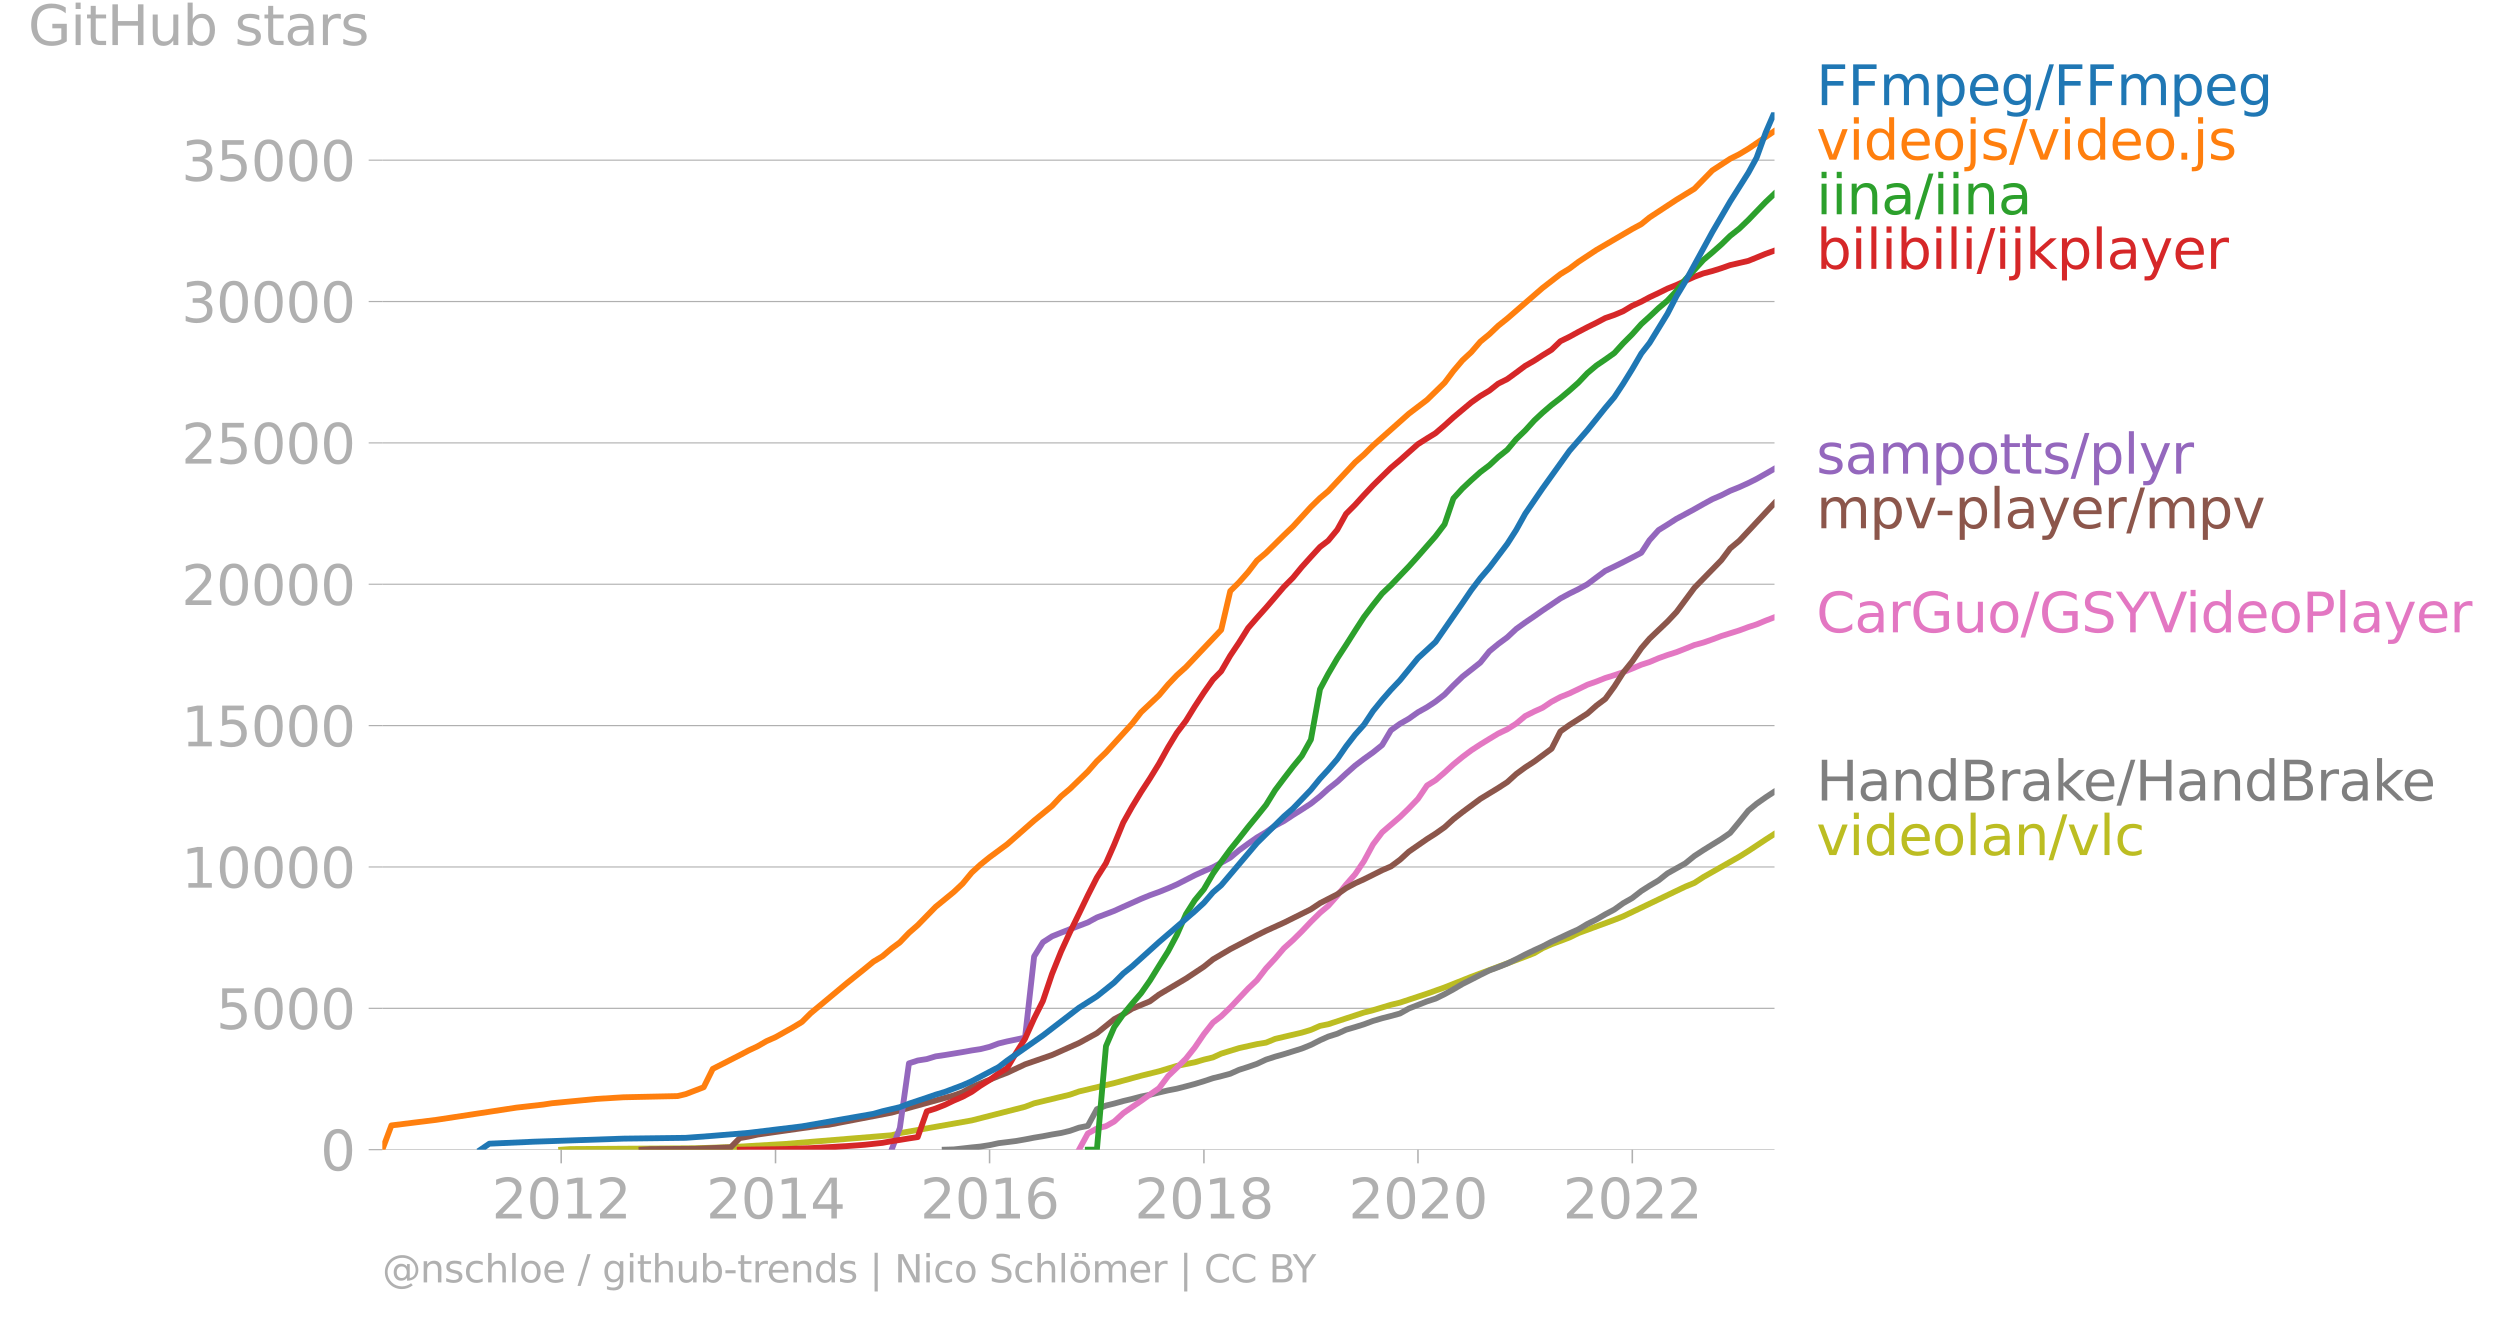 <svg xmlns="http://www.w3.org/2000/svg" xmlns:xlink="http://www.w3.org/1999/xlink" width="855.057" height="451.253" viewBox="0 0 641.293 338.44"><defs><style>*{stroke-linejoin:round;stroke-linecap:butt}</style></defs><g id="figure_1"><path id="patch_1" d="M0 338.44h641.293V0H0v338.44z" style="fill:none"/><g id="axes_1"><path id="patch_2" d="M98.073 294.913h357.12V28.8H98.073v266.112z" style="fill:none"/><g id="matplotlib.axis_1"><g id="xtick_1"><g id="line2d_1"><defs><path id="md380205734" d="M0 0v3.5" style="stroke:#b0b0b0;stroke-width:.4"/></defs><use xlink:href="#md380205734" x="143.954" y="294.913" style="fill:#b0b0b0;stroke:#b0b0b0;stroke-width:.4"/></g><g id="text_1" style="fill:#b0b0b0" transform="matrix(.14 0 0 -.14 126.14 312.55)"><defs><path id="DejaVuSans-32" d="M1228 531h2203V0H469v531q359 372 979 998 621 627 780 809 303 340 423 576 121 236 121 464 0 372-261 606-261 235-680 235-297 0-627-103-329-103-704-313v638q381 153 712 231 332 78 607 78 725 0 1156-363 431-362 431-968 0-288-108-546-107-257-392-607-78-91-497-524-418-433-1181-1211z" transform="scale(.016)"/><path id="DejaVuSans-30" d="M2034 4250q-487 0-733-480-245-479-245-1442 0-959 245-1439 246-480 733-480 491 0 736 480 246 480 246 1439 0 963-246 1442-245 480-736 480zm0 500q785 0 1199-621 414-620 414-1801 0-1178-414-1799Q2819-91 2034-91q-784 0-1198 620-414 621-414 1799 0 1181 414 1801 414 621 1198 621z" transform="scale(.016)"/><path id="DejaVuSans-31" d="M794 531h1031v3560L703 3866v575l1116 225h631V531h1031V0H794v531z" transform="scale(.016)"/></defs><use xlink:href="#DejaVuSans-32"/><use xlink:href="#DejaVuSans-30" x="63.623"/><use xlink:href="#DejaVuSans-31" x="127.246"/><use xlink:href="#DejaVuSans-32" x="190.869"/></g></g><g id="xtick_2"><use xlink:href="#md380205734" id="line2d_2" x="198.936" y="294.913" style="fill:#b0b0b0;stroke:#b0b0b0;stroke-width:.4"/><g id="text_2" style="fill:#b0b0b0" transform="matrix(.14 0 0 -.14 181.121 312.55)"><defs><path id="DejaVuSans-34" d="M2419 4116 825 1625h1594v2491zm-166 550h794V1625h666v-525h-666V0h-628v1100H313v609l1940 2957z" transform="scale(.016)"/></defs><use xlink:href="#DejaVuSans-32"/><use xlink:href="#DejaVuSans-30" x="63.623"/><use xlink:href="#DejaVuSans-31" x="127.246"/><use xlink:href="#DejaVuSans-34" x="190.869"/></g></g><g id="xtick_3"><use xlink:href="#md380205734" id="line2d_3" x="253.843" y="294.913" style="fill:#b0b0b0;stroke:#b0b0b0;stroke-width:.4"/><g id="text_3" style="fill:#b0b0b0" transform="matrix(.14 0 0 -.14 236.028 312.55)"><defs><path id="DejaVuSans-36" d="M2113 2584q-425 0-674-291-248-290-248-796 0-503 248-796 249-292 674-292t673 292q248 293 248 796 0 506-248 796-248 291-673 291zm1253 1979v-575q-238 112-480 171-242 60-480 60-625 0-955-422-329-422-376-1275 184 272 462 417 279 145 613 145 703 0 1111-427 408-426 408-1160 0-719-425-1154Q2819-91 2113-91q-810 0-1238 620-428 621-428 1799 0 1106 525 1764t1409 658q238 0 480-47t505-140z" transform="scale(.016)"/></defs><use xlink:href="#DejaVuSans-32"/><use xlink:href="#DejaVuSans-30" x="63.623"/><use xlink:href="#DejaVuSans-31" x="127.246"/><use xlink:href="#DejaVuSans-36" x="190.869"/></g></g><g id="xtick_4"><use xlink:href="#md380205734" id="line2d_4" x="308.825" y="294.913" style="fill:#b0b0b0;stroke:#b0b0b0;stroke-width:.4"/><g id="text_4" style="fill:#b0b0b0" transform="matrix(.14 0 0 -.14 291.01 312.55)"><defs><path id="DejaVuSans-38" d="M2034 2216q-450 0-708-241-257-241-257-662 0-422 257-663 258-241 708-241t709 242q260 243 260 662 0 421-258 662-257 241-711 241zm-631 268q-406 100-633 378-226 279-226 679 0 559 398 884 399 325 1092 325 697 0 1094-325t397-884q0-400-227-679-226-278-629-378 456-106 710-416 255-309 255-755 0-679-414-1042Q2806-91 2034-91q-771 0-1186 362-414 363-414 1042 0 446 256 755 257 310 713 416zm-231 997q0-362 226-565 227-203 636-203 407 0 636 203 230 203 230 565 0 363-230 566-229 203-636 203-409 0-636-203-226-203-226-566z" transform="scale(.016)"/></defs><use xlink:href="#DejaVuSans-32"/><use xlink:href="#DejaVuSans-30" x="63.623"/><use xlink:href="#DejaVuSans-31" x="127.246"/><use xlink:href="#DejaVuSans-38" x="190.869"/></g></g><g id="xtick_5"><use xlink:href="#md380205734" id="line2d_5" x="363.732" y="294.913" style="fill:#b0b0b0;stroke:#b0b0b0;stroke-width:.4"/><g id="text_5" style="fill:#b0b0b0" transform="matrix(.14 0 0 -.14 345.917 312.55)"><use xlink:href="#DejaVuSans-32"/><use xlink:href="#DejaVuSans-30" x="63.623"/><use xlink:href="#DejaVuSans-32" x="127.246"/><use xlink:href="#DejaVuSans-30" x="190.869"/></g></g><g id="xtick_6"><use xlink:href="#md380205734" id="line2d_6" x="418.714" y="294.913" style="fill:#b0b0b0;stroke:#b0b0b0;stroke-width:.4"/><g id="text_6" style="fill:#b0b0b0" transform="matrix(.14 0 0 -.14 400.899 312.55)"><use xlink:href="#DejaVuSans-32"/><use xlink:href="#DejaVuSans-30" x="63.623"/><use xlink:href="#DejaVuSans-32" x="127.246"/><use xlink:href="#DejaVuSans-32" x="190.869"/></g></g></g><g id="matplotlib.axis_2"><g id="ytick_1"><path id="line2d_7" d="M98.073 294.913h357.12" clip-path="url(#pbcff2bc847)" style="fill:none;stroke:#b0b0b0;stroke-width:.3;stroke-linecap:square"/><g id="line2d_8"><defs><path id="m48037154d3" d="M0 0h-3.5" style="stroke:#b0b0b0;stroke-width:.3"/></defs><use xlink:href="#m48037154d3" x="98.073" y="294.913" style="fill:#b0b0b0;stroke:#b0b0b0;stroke-width:.3"/></g><use xlink:href="#DejaVuSans-30" id="text_7" style="fill:#b0b0b0" transform="matrix(.14 0 0 -.14 82.166 300.232)"/></g><g id="ytick_2"><path id="line2d_9" d="M98.073 258.652h357.12" clip-path="url(#pbcff2bc847)" style="fill:none;stroke:#b0b0b0;stroke-width:.3;stroke-linecap:square"/><use xlink:href="#m48037154d3" id="line2d_10" x="98.073" y="258.652" style="fill:#b0b0b0;stroke:#b0b0b0;stroke-width:.3"/><g id="text_8" style="fill:#b0b0b0" transform="matrix(.14 0 0 -.14 55.443 263.97)"><defs><path id="DejaVuSans-35" d="M691 4666h2478v-532H1269V2991q137 47 274 70 138 23 276 23 781 0 1237-428 457-428 457-1159 0-753-469-1171Q2575-91 1722-91q-294 0-599 50Q819 9 494 109v635q281-153 581-228t634-75q541 0 856 284 316 284 316 772 0 487-316 771-315 285-856 285-253 0-505-56-251-56-513-175v2344z" transform="scale(.016)"/></defs><use xlink:href="#DejaVuSans-35"/><use xlink:href="#DejaVuSans-30" x="63.623"/><use xlink:href="#DejaVuSans-30" x="127.246"/><use xlink:href="#DejaVuSans-30" x="190.869"/></g></g><g id="ytick_3"><path id="line2d_11" d="M98.073 222.39h357.12" clip-path="url(#pbcff2bc847)" style="fill:none;stroke:#b0b0b0;stroke-width:.3;stroke-linecap:square"/><use xlink:href="#m48037154d3" id="line2d_12" x="98.073" y="222.391" style="fill:#b0b0b0;stroke:#b0b0b0;stroke-width:.3"/><g id="text_9" style="fill:#b0b0b0" transform="matrix(.14 0 0 -.14 46.536 227.71)"><use xlink:href="#DejaVuSans-31"/><use xlink:href="#DejaVuSans-30" x="63.623"/><use xlink:href="#DejaVuSans-30" x="127.246"/><use xlink:href="#DejaVuSans-30" x="190.869"/><use xlink:href="#DejaVuSans-30" x="254.492"/></g></g><g id="ytick_4"><path id="line2d_13" d="M98.073 186.13h357.12" clip-path="url(#pbcff2bc847)" style="fill:none;stroke:#b0b0b0;stroke-width:.3;stroke-linecap:square"/><use xlink:href="#m48037154d3" id="line2d_14" x="98.073" y="186.13" style="fill:#b0b0b0;stroke:#b0b0b0;stroke-width:.3"/><g id="text_10" style="fill:#b0b0b0" transform="matrix(.14 0 0 -.14 46.536 191.449)"><use xlink:href="#DejaVuSans-31"/><use xlink:href="#DejaVuSans-35" x="63.623"/><use xlink:href="#DejaVuSans-30" x="127.246"/><use xlink:href="#DejaVuSans-30" x="190.869"/><use xlink:href="#DejaVuSans-30" x="254.492"/></g></g><g id="ytick_5"><path id="line2d_15" d="M98.073 149.869h357.12" clip-path="url(#pbcff2bc847)" style="fill:none;stroke:#b0b0b0;stroke-width:.3;stroke-linecap:square"/><use xlink:href="#m48037154d3" id="line2d_16" x="98.073" y="149.869" style="fill:#b0b0b0;stroke:#b0b0b0;stroke-width:.3"/><g id="text_11" style="fill:#b0b0b0" transform="matrix(.14 0 0 -.14 46.536 155.188)"><use xlink:href="#DejaVuSans-32"/><use xlink:href="#DejaVuSans-30" x="63.623"/><use xlink:href="#DejaVuSans-30" x="127.246"/><use xlink:href="#DejaVuSans-30" x="190.869"/><use xlink:href="#DejaVuSans-30" x="254.492"/></g></g><g id="ytick_6"><path id="line2d_17" d="M98.073 113.608h357.12" clip-path="url(#pbcff2bc847)" style="fill:none;stroke:#b0b0b0;stroke-width:.3;stroke-linecap:square"/><use xlink:href="#m48037154d3" id="line2d_18" x="98.073" y="113.608" style="fill:#b0b0b0;stroke:#b0b0b0;stroke-width:.3"/><g id="text_12" style="fill:#b0b0b0" transform="matrix(.14 0 0 -.14 46.536 118.927)"><use xlink:href="#DejaVuSans-32"/><use xlink:href="#DejaVuSans-35" x="63.623"/><use xlink:href="#DejaVuSans-30" x="127.246"/><use xlink:href="#DejaVuSans-30" x="190.869"/><use xlink:href="#DejaVuSans-30" x="254.492"/></g></g><g id="ytick_7"><path id="line2d_19" d="M98.073 77.347h357.12" clip-path="url(#pbcff2bc847)" style="fill:none;stroke:#b0b0b0;stroke-width:.3;stroke-linecap:square"/><use xlink:href="#m48037154d3" id="line2d_20" x="98.073" y="77.347" style="fill:#b0b0b0;stroke:#b0b0b0;stroke-width:.3"/><g id="text_13" style="fill:#b0b0b0" transform="matrix(.14 0 0 -.14 46.536 82.666)"><defs><path id="DejaVuSans-33" d="M2597 2516q453-97 707-404 255-306 255-756 0-690-475-1069Q2609-91 1734-91q-293 0-604 58T488 141v609q262-153 574-231 313-78 654-78 593 0 904 234t311 681q0 413-289 645-289 233-804 233h-544v519h569q465 0 712 186t247 536q0 359-255 551-254 193-729 193-260 0-557-57-297-56-653-174v562q360 100 674 150t592 50q719 0 1137-327 419-326 419-882 0-388-222-655t-631-370z" transform="scale(.016)"/></defs><use xlink:href="#DejaVuSans-33"/><use xlink:href="#DejaVuSans-30" x="63.623"/><use xlink:href="#DejaVuSans-30" x="127.246"/><use xlink:href="#DejaVuSans-30" x="190.869"/><use xlink:href="#DejaVuSans-30" x="254.492"/></g></g><g id="ytick_8"><path id="line2d_21" d="M98.073 41.086h357.12" clip-path="url(#pbcff2bc847)" style="fill:none;stroke:#b0b0b0;stroke-width:.3;stroke-linecap:square"/><use xlink:href="#m48037154d3" id="line2d_22" x="98.073" y="41.086" style="fill:#b0b0b0;stroke:#b0b0b0;stroke-width:.3"/><g id="text_14" style="fill:#b0b0b0" transform="matrix(.14 0 0 -.14 46.536 46.405)"><use xlink:href="#DejaVuSans-33"/><use xlink:href="#DejaVuSans-35" x="63.623"/><use xlink:href="#DejaVuSans-30" x="127.246"/><use xlink:href="#DejaVuSans-30" x="190.869"/><use xlink:href="#DejaVuSans-30" x="254.492"/></g></g><g id="text_15" style="fill:#b0b0b0" transform="matrix(.14 0 0 -.14 7.2 11.563)"><defs><path id="DejaVuSans-47" d="M3809 666v1253H2778v519h1656V434q-365-259-806-392-440-133-940-133-1094 0-1712 639-617 640-617 1780 0 1144 617 1783 618 639 1712 639 456 0 867-113 411-112 758-331v-672q-350 297-744 447t-828 150q-857 0-1287-478-429-478-429-1425 0-944 429-1422 430-478 1287-478 334 0 596 58 263 58 472 180z" transform="scale(.016)"/><path id="DejaVuSans-69" d="M603 3500h575V0H603v3500zm0 1363h575v-729H603v729z" transform="scale(.016)"/><path id="DejaVuSans-74" d="M1172 4494v-994h1184v-447H1172V1153q0-428 117-550t477-122h590V0h-590q-666 0-919 248-253 249-253 905v1900H172v447h422v994h578z" transform="scale(.016)"/><path id="DejaVuSans-48" d="M628 4666h631V2753h2294v1913h631V0h-631v2222H1259V0H628v4666z" transform="scale(.016)"/><path id="DejaVuSans-75" d="M544 1381v2119h575V1403q0-497 193-746 194-248 582-248 465 0 735 297 271 297 271 810v1984h575V0h-575v538q-209-319-486-474-276-155-642-155-603 0-916 375-312 375-312 1097zm1447 2203z" transform="scale(.016)"/><path id="DejaVuSans-62" d="M3116 1747q0 634-261 995t-717 361q-457 0-718-361t-261-995q0-634 261-995t718-361q456 0 717 361t261 995zM1159 2969q182 312 458 463 277 152 661 152 638 0 1036-506 399-506 399-1331T3314 415Q2916-91 2278-91q-384 0-661 152-276 152-458 464V0H581v4863h578V2969z" transform="scale(.016)"/><path id="DejaVuSans-73" d="M2834 3397v-544q-243 125-506 187-262 63-544 63-428 0-642-131t-214-394q0-200 153-314t616-217l197-44q612-131 870-370t258-667q0-488-386-773Q2250-91 1575-91q-281 0-586 55T347 128v594q319-166 628-249 309-82 613-82 406 0 624 139 219 139 219 392 0 234-158 359-157 125-692 241l-200 47q-534 112-772 345-237 233-237 639 0 494 350 762 350 269 994 269 318 0 599-47 282-46 519-140z" transform="scale(.016)"/><path id="DejaVuSans-61" d="M2194 1759q-697 0-966-159t-269-544q0-306 202-486 202-179 548-179 479 0 768 339t289 901v128h-572zm1147 238V0h-575v531q-197-318-491-470T1556-91q-537 0-855 302-317 302-317 808 0 590 395 890 396 300 1180 300h807v57q0 397-261 614t-733 217q-300 0-585-72-284-72-546-216v532q315 122 612 182 297 61 578 61 760 0 1135-394 375-393 375-1193z" transform="scale(.016)"/><path id="DejaVuSans-72" d="M2631 2963q-97 56-211 82-114 27-251 27-488 0-749-317t-261-911V0H581v3500h578v-544q182 319 472 473 291 155 707 155 59 0 131-8 72-7 159-23l3-590z" transform="scale(.016)"/></defs><use xlink:href="#DejaVuSans-47"/><use xlink:href="#DejaVuSans-69" x="77.49"/><use xlink:href="#DejaVuSans-74" x="105.273"/><use xlink:href="#DejaVuSans-48" x="144.482"/><use xlink:href="#DejaVuSans-75" x="219.678"/><use xlink:href="#DejaVuSans-62" x="283.057"/><use xlink:href="#DejaVuSans-20" x="346.533"/><use xlink:href="#DejaVuSans-73" x="378.32"/><use xlink:href="#DejaVuSans-74" x="430.42"/><use xlink:href="#DejaVuSans-61" x="469.629"/><use xlink:href="#DejaVuSans-72" x="530.908"/><use xlink:href="#DejaVuSans-73" x="572.021"/></g></g><path id="line2d_23" d="m143.954 294.913 2.332-.16 31.966-.203 9.176-.297 13.84-.798 27.453-2.248 2.106-.544 18.428-3.256 13.689-3.496 2.332-.892 9.176-2.22 2.332-.819 9.025-2.146 6.92-1.893 4.588-1.139 4.588-1.392 4.588-.914 2.332-.689 2.332-.565 2.106-.972 4.588-1.414 4.588-1.023 2.332-.384 2.331-.958 6.845-1.61 2.331-.703 2.332-1.023 2.106-.42 9.176-3.01 2.332-.595 4.588-1.385 2.332-.565 6.92-2.292 4.512-1.603 6.845-2.72 13.84-5.17 2.331-.907 2.106-1.262 2.332-1.015 4.588-1.733 2.256-1.11 9.252-3.416 2.256-.899 15.946-7.622 2.331-.957 2.332-1.516 9.176-5.2 2.332-1.458 4.438-2.944 2.256-1.45h0" clip-path="url(#pbcff2bc847)" style="fill:none;stroke:#bcbd22;stroke-width:1.5;stroke-linecap:square"/><path id="line2d_24" d="m242.335 294.913 2.332-.066 2.256-.246 2.332-.269 2.256-.224 2.332-.363 2.332-.5 2.18-.269 2.333-.297 2.256-.399 2.332-.45 2.256-.37 2.332-.449 2.331-.384 2.257-.544 2.332-.82 2.256-.457 2.332-4.278 2.331-.929 2.106-.515 2.332-.652 2.256-.537 2.332-.616 2.257-.457 2.331-.58 2.332-.544 2.256-.436 2.332-.601 2.256-.602 2.332-.711 2.332-.776 2.106-.515 2.331-.624 2.257-1.008 2.332-.747 2.256-.783 2.332-1.088 2.331-.761 2.257-.638 2.331-.726 2.257-.71 2.331-.943 2.332-1.182 2.106-.943 2.332-.733 2.256-1.03 2.332-.681 2.256-.704 2.332-.87 2.332-.689 2.256-.573 2.332-.645 2.256-1.27 2.332-.913 2.332-.914 2.18-.71 2.332-1.146 2.257-1.233 2.332-1.378 2.256-1.132 2.332-1.203 2.331-1.146 2.257-.841 2.331-.936 2.257-1.095 2.332-1.211 2.331-1.117 2.106-.957 2.332-1.211 2.256-1.045 2.332-1.095 2.256-1.015 2.332-1.393 2.332-1.153 2.256-1.312 2.332-1.233 2.256-1.617 2.332-1.328 2.332-1.813 2.106-1.341 2.331-1.378 2.257-1.792 2.331-1.312 2.257-1.262 2.331-1.893 2.332-1.523 2.257-1.4 2.331-1.435 2.257-1.56 2.331-2.82 2.332-2.902 2.106-1.755 2.332-1.646 2.256-1.487" clip-path="url(#pbcff2bc847)" style="fill:none;stroke:#7f7f7f;stroke-width:1.5;stroke-linecap:square"/><path id="line2d_25" d="m276.784 294.913 2.256-4.156 2.332-1.276 2.331-.61 2.106-1.174 2.332-2.147 2.256-1.566 2.332-1.589 2.257-1.624 2.331-1.64 2.332-3.11 2.256-2.154 2.332-2.335 2.256-2.843 2.332-3.423 2.332-2.966 2.106-1.61 2.331-2.249 2.257-2.393 2.332-2.48 2.256-2.14 2.332-3.024 2.331-2.523 2.257-2.64 2.331-2.096 2.257-2.234 2.331-2.458 2.332-2.3 2.106-1.769 2.332-2.632 2.256-2.85 2.332-2.662 2.256-3.343 2.332-4.308 2.332-3.09 2.256-1.943 2.332-2.002 2.256-2.197 2.332-2.422 2.332-3.438 2.18-1.349 2.332-2.001 2.257-2.067 2.332-1.908 2.256-1.69 2.332-1.522 2.331-1.429 2.257-1.363 2.331-1.103 2.257-1.436 2.332-1.95 2.331-1.168 2.106-.95 2.332-1.56 2.256-1.203 2.332-.936 2.256-1.073 2.332-1.139 2.332-.826 2.256-.9 2.332-.725 2.256-.769 2.332-.928 2.332-.993 2.106-.682 2.331-.986 2.257-.813 2.331-.74 2.257-.884 2.331-.943 2.332-.638 2.257-.79 2.331-.878 2.257-.704 2.331-.732 2.332-.863 2.106-.682 2.332-.964 2.256-.87" clip-path="url(#pbcff2bc847)" style="fill:none;stroke:#e377c2;stroke-width:1.5;stroke-linecap:square"/><g id="text_16" style="fill:#1f77b4" transform="matrix(.14 0 0 -.14 465.907 26.962)"><defs><path id="DejaVuSans-46" d="M628 4666h2681v-532H1259V2759h1850v-531H1259V0H628v4666z" transform="scale(.016)"/><path id="DejaVuSans-6d" d="M3328 2828q216 388 516 572t706 184q547 0 844-383 297-382 297-1088V0h-578v2094q0 503-179 746-178 244-543 244-447 0-707-297-259-296-259-809V0h-578v2094q0 506-178 748t-550 242q-441 0-701-298-259-298-259-808V0H581v3500h578v-544q197 322 472 475t653 153q382 0 649-194 267-193 395-562z" transform="scale(.016)"/><path id="DejaVuSans-70" d="M1159 525v-1856H581v4831h578v-531q182 312 458 463 277 152 661 152 638 0 1036-506 399-506 399-1331T3314 415Q2916-91 2278-91q-384 0-661 152-276 152-458 464zm1957 1222q0 634-261 995t-717 361q-457 0-718-361t-261-995q0-634 261-995t718-361q456 0 717 361t261 995z" transform="scale(.016)"/><path id="DejaVuSans-65" d="M3597 1894v-281H953q38-594 358-905t892-311q331 0 642 81t618 244V178Q3153 47 2828-22t-659-69q-838 0-1327 487-489 488-489 1320 0 859 464 1363 464 505 1252 505 706 0 1117-455 411-454 411-1235zm-575 169q-6 471-264 752-258 282-683 282-481 0-770-272t-333-766l2050 4z" transform="scale(.016)"/><path id="DejaVuSans-67" d="M2906 1791q0 625-258 968-257 344-723 344-462 0-720-344-258-343-258-968 0-622 258-966t720-344q466 0 723 344 258 344 258 966zm575-1357q0-893-397-1329-396-436-1215-436-303 0-572 45t-522 139v559q253-137 500-202 247-66 503-66 566 0 847 295t281 892v285q-178-310-456-463T1784 0Q1141 0 747 490 353 981 353 1791q0 812 394 1302 394 491 1037 491 388 0 666-153t456-462v531h575V434z" transform="scale(.016)"/><path id="DejaVuSans-2f" d="M1625 4666h531L531-594H0l1625 5260z" transform="scale(.016)"/></defs><use xlink:href="#DejaVuSans-46"/><use xlink:href="#DejaVuSans-46" x="57.52"/><use xlink:href="#DejaVuSans-6d" x="115.039"/><use xlink:href="#DejaVuSans-70" x="212.451"/><use xlink:href="#DejaVuSans-65" x="275.928"/><use xlink:href="#DejaVuSans-67" x="337.451"/><use xlink:href="#DejaVuSans-2f" x="400.928"/><use xlink:href="#DejaVuSans-46" x="434.619"/><use xlink:href="#DejaVuSans-46" x="492.139"/><use xlink:href="#DejaVuSans-6d" x="549.658"/><use xlink:href="#DejaVuSans-70" x="647.07"/><use xlink:href="#DejaVuSans-65" x="710.547"/><use xlink:href="#DejaVuSans-67" x="772.07"/></g><g id="text_17" style="fill:#ff7f0e" transform="matrix(.14 0 0 -.14 465.907 40.962)"><defs><path id="DejaVuSans-76" d="M191 3500h609L1894 563l1094 2937h609L2284 0h-781L191 3500z" transform="scale(.016)"/><path id="DejaVuSans-64" d="M2906 2969v1894h575V0h-575v525q-181-312-458-464-276-152-664-152-634 0-1033 506-398 507-398 1332t398 1331q399 506 1033 506 388 0 664-152 277-151 458-463zM947 1747q0-634 261-995t717-361q456 0 718 361 263 361 263 995t-263 995q-262 361-718 361t-717-361q-261-361-261-995z" transform="scale(.016)"/><path id="DejaVuSans-6f" d="M1959 3097q-462 0-731-361t-269-989q0-628 267-989 268-361 733-361 460 0 728 362 269 363 269 988 0 622-269 986-268 364-728 364zm0 487q750 0 1178-488 429-487 429-1349 0-859-429-1349Q2709-91 1959-91q-753 0-1180 489-426 490-426 1349 0 862 426 1349 427 488 1180 488z" transform="scale(.016)"/><path id="DejaVuSans-6a" d="M603 3500h575V-63q0-668-255-968-254-300-820-300h-219v487H38q328 0 446 152Q603-541 603-63v3563zm0 1363h575v-729H603v729z" transform="scale(.016)"/><path id="DejaVuSans-2e" d="M684 794h660V0H684v794z" transform="scale(.016)"/></defs><use xlink:href="#DejaVuSans-76"/><use xlink:href="#DejaVuSans-69" x="59.18"/><use xlink:href="#DejaVuSans-64" x="86.963"/><use xlink:href="#DejaVuSans-65" x="150.439"/><use xlink:href="#DejaVuSans-6f" x="211.963"/><use xlink:href="#DejaVuSans-6a" x="273.145"/><use xlink:href="#DejaVuSans-73" x="300.928"/><use xlink:href="#DejaVuSans-2f" x="353.027"/><use xlink:href="#DejaVuSans-76" x="386.719"/><use xlink:href="#DejaVuSans-69" x="445.898"/><use xlink:href="#DejaVuSans-64" x="473.682"/><use xlink:href="#DejaVuSans-65" x="537.158"/><use xlink:href="#DejaVuSans-6f" x="598.682"/><use xlink:href="#DejaVuSans-2e" x="658.113"/><use xlink:href="#DejaVuSans-6a" x="689.9"/><use xlink:href="#DejaVuSans-73" x="717.684"/></g><g id="text_18" style="fill:#2ca02c" transform="matrix(.14 0 0 -.14 465.907 54.962)"><defs><path id="DejaVuSans-6e" d="M3513 2113V0h-575v2094q0 497-194 743-194 247-581 247-466 0-735-297-269-296-269-809V0H581v3500h578v-544q207 316 486 472 280 156 646 156 603 0 912-373 310-373 310-1098z" transform="scale(.016)"/></defs><use xlink:href="#DejaVuSans-69"/><use xlink:href="#DejaVuSans-69" x="27.783"/><use xlink:href="#DejaVuSans-6e" x="55.566"/><use xlink:href="#DejaVuSans-61" x="118.945"/><use xlink:href="#DejaVuSans-2f" x="180.225"/><use xlink:href="#DejaVuSans-69" x="213.916"/><use xlink:href="#DejaVuSans-69" x="241.699"/><use xlink:href="#DejaVuSans-6e" x="269.482"/><use xlink:href="#DejaVuSans-61" x="332.861"/></g><g id="text_19" style="fill:#d62728" transform="matrix(.14 0 0 -.14 465.907 68.962)"><defs><path id="DejaVuSans-6c" d="M603 4863h575V0H603v4863z" transform="scale(.016)"/><path id="DejaVuSans-6b" d="M581 4863h578V1991l1716 1509h734L1753 1863 3688 0h-750L1159 1709V0H581v4863z" transform="scale(.016)"/><path id="DejaVuSans-79" d="M2059-325q-243-625-475-815-231-191-618-191H506v481h338q237 0 368 113 132 112 291 531l103 262L191 3500h609L1894 763l1094 2737h609L2059-325z" transform="scale(.016)"/></defs><use xlink:href="#DejaVuSans-62"/><use xlink:href="#DejaVuSans-69" x="63.477"/><use xlink:href="#DejaVuSans-6c" x="91.26"/><use xlink:href="#DejaVuSans-69" x="119.043"/><use xlink:href="#DejaVuSans-62" x="146.826"/><use xlink:href="#DejaVuSans-69" x="210.303"/><use xlink:href="#DejaVuSans-6c" x="238.086"/><use xlink:href="#DejaVuSans-69" x="265.869"/><use xlink:href="#DejaVuSans-2f" x="293.652"/><use xlink:href="#DejaVuSans-69" x="327.344"/><use xlink:href="#DejaVuSans-6a" x="355.127"/><use xlink:href="#DejaVuSans-6b" x="382.91"/><use xlink:href="#DejaVuSans-70" x="440.82"/><use xlink:href="#DejaVuSans-6c" x="504.297"/><use xlink:href="#DejaVuSans-61" x="532.08"/><use xlink:href="#DejaVuSans-79" x="593.359"/><use xlink:href="#DejaVuSans-65" x="652.539"/><use xlink:href="#DejaVuSans-72" x="714.063"/></g><g id="text_20" style="fill:#9467bd" transform="matrix(.14 0 0 -.14 465.907 121.505)"><use xlink:href="#DejaVuSans-73"/><use xlink:href="#DejaVuSans-61" x="52.1"/><use xlink:href="#DejaVuSans-6d" x="113.379"/><use xlink:href="#DejaVuSans-70" x="210.791"/><use xlink:href="#DejaVuSans-6f" x="274.268"/><use xlink:href="#DejaVuSans-74" x="335.449"/><use xlink:href="#DejaVuSans-74" x="374.658"/><use xlink:href="#DejaVuSans-73" x="413.867"/><use xlink:href="#DejaVuSans-2f" x="465.967"/><use xlink:href="#DejaVuSans-70" x="499.658"/><use xlink:href="#DejaVuSans-6c" x="563.135"/><use xlink:href="#DejaVuSans-79" x="590.918"/><use xlink:href="#DejaVuSans-72" x="650.098"/></g><g id="text_21" style="fill:#8c564b" transform="matrix(.14 0 0 -.14 465.907 135.505)"><defs><path id="DejaVuSans-2d" d="M313 2009h1684v-512H313v512z" transform="scale(.016)"/></defs><use xlink:href="#DejaVuSans-6d"/><use xlink:href="#DejaVuSans-70" x="97.412"/><use xlink:href="#DejaVuSans-76" x="160.889"/><use xlink:href="#DejaVuSans-2d" x="217.443"/><use xlink:href="#DejaVuSans-70" x="253.527"/><use xlink:href="#DejaVuSans-6c" x="317.004"/><use xlink:href="#DejaVuSans-61" x="344.787"/><use xlink:href="#DejaVuSans-79" x="406.066"/><use xlink:href="#DejaVuSans-65" x="465.246"/><use xlink:href="#DejaVuSans-72" x="526.77"/><use xlink:href="#DejaVuSans-2f" x="567.883"/><use xlink:href="#DejaVuSans-6d" x="601.574"/><use xlink:href="#DejaVuSans-70" x="698.986"/><use xlink:href="#DejaVuSans-76" x="762.463"/></g><g id="text_22" style="fill:#e377c2" transform="matrix(.14 0 0 -.14 465.907 162.202)"><defs><path id="DejaVuSans-43" d="M4122 4306v-665q-319 297-680 443-361 147-767 147-800 0-1225-489t-425-1414q0-922 425-1411t1225-489q406 0 767 147t680 444V359q-331-225-702-338-370-112-782-112-1060 0-1670 648-609 649-609 1771 0 1125 609 1773 610 649 1670 649 418 0 788-111 371-111 696-333z" transform="scale(.016)"/><path id="DejaVuSans-53" d="M3425 4513v-616q-359 172-678 256-319 85-616 85-515 0-795-200t-280-569q0-310 186-468 186-157 705-254l381-78q706-135 1042-474t336-907q0-679-455-1029Q2797-91 1919-91q-331 0-705 75-373 75-773 222v650q384-215 753-325 369-109 725-109 540 0 834 212 294 213 294 607 0 343-211 537t-692 291l-385 75q-706 140-1022 440-315 300-315 835 0 619 436 975t1201 356q329 0 669-60 341-59 697-177z" transform="scale(.016)"/><path id="DejaVuSans-59" d="M-13 4666h679l1293-1919 1285 1919h678L2272 2222V0h-634v2222L-13 4666z" transform="scale(.016)"/><path id="DejaVuSans-56" d="M1831 0 50 4666h659L2188 738l1481 3928h656L2547 0h-716z" transform="scale(.016)"/><path id="DejaVuSans-50" d="M1259 4147V2394h794q441 0 681 228 241 228 241 650 0 419-241 647-240 228-681 228h-794zm-631 519h1425q785 0 1186-355 402-355 402-1039 0-691-402-1044-401-353-1186-353h-794V0H628v4666z" transform="scale(.016)"/></defs><use xlink:href="#DejaVuSans-43"/><use xlink:href="#DejaVuSans-61" x="69.824"/><use xlink:href="#DejaVuSans-72" x="131.104"/><use xlink:href="#DejaVuSans-47" x="172.217"/><use xlink:href="#DejaVuSans-75" x="249.707"/><use xlink:href="#DejaVuSans-6f" x="313.086"/><use xlink:href="#DejaVuSans-2f" x="374.268"/><use xlink:href="#DejaVuSans-47" x="407.959"/><use xlink:href="#DejaVuSans-53" x="485.449"/><use xlink:href="#DejaVuSans-59" x="548.926"/><use xlink:href="#DejaVuSans-56" x="610.01"/><use xlink:href="#DejaVuSans-69" x="676.168"/><use xlink:href="#DejaVuSans-64" x="703.951"/><use xlink:href="#DejaVuSans-65" x="767.428"/><use xlink:href="#DejaVuSans-6f" x="828.951"/><use xlink:href="#DejaVuSans-50" x="890.133"/><use xlink:href="#DejaVuSans-6c" x="950.436"/><use xlink:href="#DejaVuSans-61" x="978.219"/><use xlink:href="#DejaVuSans-79" x="1039.498"/><use xlink:href="#DejaVuSans-65" x="1098.678"/><use xlink:href="#DejaVuSans-72" x="1160.201"/></g><g id="text_23" style="fill:#7f7f7f" transform="matrix(.14 0 0 -.14 465.907 205.344)"><defs><path id="DejaVuSans-42" d="M1259 2228V519h1013q509 0 754 211 246 211 246 645 0 438-246 645-245 208-754 208H1259zm0 1919V2741h935q462 0 688 173 227 174 227 530 0 353-227 528-226 175-688 175h-935zm-631 519h1613q722 0 1112-300 391-300 391-853 0-429-200-682t-588-315q466-100 724-418 258-317 258-792 0-625-425-966Q3088 0 2303 0H628v4666z" transform="scale(.016)"/></defs><use xlink:href="#DejaVuSans-48"/><use xlink:href="#DejaVuSans-61" x="75.195"/><use xlink:href="#DejaVuSans-6e" x="136.475"/><use xlink:href="#DejaVuSans-64" x="199.854"/><use xlink:href="#DejaVuSans-42" x="263.33"/><use xlink:href="#DejaVuSans-72" x="331.934"/><use xlink:href="#DejaVuSans-61" x="373.047"/><use xlink:href="#DejaVuSans-6b" x="434.326"/><use xlink:href="#DejaVuSans-65" x="488.611"/><use xlink:href="#DejaVuSans-2f" x="550.135"/><use xlink:href="#DejaVuSans-48" x="583.826"/><use xlink:href="#DejaVuSans-61" x="659.021"/><use xlink:href="#DejaVuSans-6e" x="720.301"/><use xlink:href="#DejaVuSans-64" x="783.68"/><use xlink:href="#DejaVuSans-42" x="847.156"/><use xlink:href="#DejaVuSans-72" x="915.76"/><use xlink:href="#DejaVuSans-61" x="956.873"/><use xlink:href="#DejaVuSans-6b" x="1018.152"/><use xlink:href="#DejaVuSans-65" x="1072.438"/></g><g id="text_24" style="fill:#bcbd22" transform="matrix(.14 0 0 -.14 465.907 219.344)"><defs><path id="DejaVuSans-63" d="M3122 3366v-538q-244 135-489 202t-495 67q-560 0-870-355-309-354-309-995t309-996q310-354 870-354 250 0 495 67t489 202V134Q2881 22 2623-34q-257-57-548-57-791 0-1257 497-465 497-465 1341 0 856 470 1346 471 491 1290 491 265 0 518-55 253-54 491-163z" transform="scale(.016)"/></defs><use xlink:href="#DejaVuSans-76"/><use xlink:href="#DejaVuSans-69" x="59.18"/><use xlink:href="#DejaVuSans-64" x="86.963"/><use xlink:href="#DejaVuSans-65" x="150.439"/><use xlink:href="#DejaVuSans-6f" x="211.963"/><use xlink:href="#DejaVuSans-6c" x="273.145"/><use xlink:href="#DejaVuSans-61" x="300.928"/><use xlink:href="#DejaVuSans-6e" x="362.207"/><use xlink:href="#DejaVuSans-2f" x="425.586"/><use xlink:href="#DejaVuSans-76" x="459.277"/><use xlink:href="#DejaVuSans-6c" x="518.457"/><use xlink:href="#DejaVuSans-63" x="546.24"/></g><g id="text_25" style="fill:#b0b0b0" transform="matrix(.097 0 0 -.097 98.073 328.949)"><defs><path id="DejaVuSans-40" d="M2381 1678q0-447 222-702 222-254 610-254 384 0 604 256 221 256 221 700 0 438-225 695-225 258-607 258-378 0-602-256-223-256-223-697zm1703-934q-187-241-429-355t-564-114q-538 0-874 389t-336 1014q0 625 337 1015 338 391 873 391 322 0 565-117 244-117 428-354v409h447V722q457 69 714 417 258 349 258 902 0 334-99 628-98 294-298 544-325 409-792 626t-1017 217q-384 0-738-102-353-101-653-301-490-319-767-836-276-517-276-1120 0-497 179-932 180-434 521-765 328-325 759-495 431-171 922-171 403 0 792 136t714 389l281-347q-390-303-851-464t-936-161q-578 0-1091 205-512 205-912 595Q841 78 631 592q-209 514-209 1105 0 569 212 1084 213 516 607 907 403 396 931 607t1119 211q662 0 1229-272 568-271 952-771 234-307 357-666 124-359 124-744 0-822-497-1297T4084 263v481z" transform="scale(.016)"/><path id="DejaVuSans-68" d="M3513 2113V0h-575v2094q0 497-194 743-194 247-581 247-466 0-735-297-269-296-269-809V0H581v4863h578V2956q207 316 486 472 280 156 646 156 603 0 912-373 310-373 310-1098z" transform="scale(.016)"/><path id="DejaVuSans-7c" d="M1344 4891v-6400H813v6400h531z" transform="scale(.016)"/><path id="DejaVuSans-4e" d="M628 4666h850L3547 763v3903h612V0h-850L1241 3903V0H628v4666z" transform="scale(.016)"/><path id="DejaVuSans-f6" d="M1959 3097q-462 0-731-361t-269-989q0-628 267-989 268-361 733-361 460 0 728 362 269 363 269 988 0 622-269 986-268 364-728 364zm0 487q750 0 1178-488 429-487 429-1349 0-859-429-1349Q2709-91 1959-91q-753 0-1180 489-426 490-426 1349 0 862 426 1349 427 488 1180 488zm295 1266h634v-631h-634v631zm-1222 0h634v-631h-634v631z" transform="scale(.016)"/></defs><use xlink:href="#DejaVuSans-40"/><use xlink:href="#DejaVuSans-6e" x="100"/><use xlink:href="#DejaVuSans-73" x="163.379"/><use xlink:href="#DejaVuSans-63" x="215.479"/><use xlink:href="#DejaVuSans-68" x="270.459"/><use xlink:href="#DejaVuSans-6c" x="333.838"/><use xlink:href="#DejaVuSans-6f" x="361.621"/><use xlink:href="#DejaVuSans-65" x="422.803"/><use xlink:href="#DejaVuSans-20" x="484.326"/><use xlink:href="#DejaVuSans-2f" x="516.113"/><use xlink:href="#DejaVuSans-20" x="549.805"/><use xlink:href="#DejaVuSans-67" x="581.592"/><use xlink:href="#DejaVuSans-69" x="645.068"/><use xlink:href="#DejaVuSans-74" x="672.852"/><use xlink:href="#DejaVuSans-68" x="712.061"/><use xlink:href="#DejaVuSans-75" x="775.439"/><use xlink:href="#DejaVuSans-62" x="838.818"/><use xlink:href="#DejaVuSans-2d" x="902.295"/><use xlink:href="#DejaVuSans-74" x="938.379"/><use xlink:href="#DejaVuSans-72" x="977.588"/><use xlink:href="#DejaVuSans-65" x="1016.451"/><use xlink:href="#DejaVuSans-6e" x="1077.975"/><use xlink:href="#DejaVuSans-64" x="1141.354"/><use xlink:href="#DejaVuSans-73" x="1204.83"/><use xlink:href="#DejaVuSans-20" x="1256.93"/><use xlink:href="#DejaVuSans-7c" x="1288.717"/><use xlink:href="#DejaVuSans-20" x="1322.408"/><use xlink:href="#DejaVuSans-4e" x="1354.195"/><use xlink:href="#DejaVuSans-69" x="1429"/><use xlink:href="#DejaVuSans-63" x="1456.783"/><use xlink:href="#DejaVuSans-6f" x="1511.764"/><use xlink:href="#DejaVuSans-20" x="1572.945"/><use xlink:href="#DejaVuSans-53" x="1604.732"/><use xlink:href="#DejaVuSans-63" x="1668.209"/><use xlink:href="#DejaVuSans-68" x="1723.189"/><use xlink:href="#DejaVuSans-6c" x="1786.568"/><use xlink:href="#DejaVuSans-f6" x="1814.352"/><use xlink:href="#DejaVuSans-6d" x="1875.533"/><use xlink:href="#DejaVuSans-65" x="1972.945"/><use xlink:href="#DejaVuSans-72" x="2034.469"/><use xlink:href="#DejaVuSans-20" x="2075.582"/><use xlink:href="#DejaVuSans-7c" x="2107.369"/><use xlink:href="#DejaVuSans-20" x="2141.061"/><use xlink:href="#DejaVuSans-43" x="2172.848"/><use xlink:href="#DejaVuSans-43" x="2242.672"/><use xlink:href="#DejaVuSans-20" x="2312.496"/><use xlink:href="#DejaVuSans-42" x="2344.283"/><use xlink:href="#DejaVuSans-59" x="2407.387"/></g><path id="line2d_26" d="m164.563 294.913 2.332-.138 11.357-.094 9.176-.37 2.332-2.372 2.256-.384 2.332-.522 15.946-2.285 2.256-.217 16.171-3.119 15.946-4.409 2.256-.82 2.332-1.32 6.92-2.857 2.18-.827 4.589-2.153 6.92-2.4 6.92-3.076 4.588-2.516 4.437-3.59 2.332-1.255 2.256-1.429 4.589-1.914 2.331-1.733 6.92-4.098 4.588-3.046 2.332-1.878 4.437-2.618 6.845-3.561 2.332-1.153 4.588-2.081 6.92-3.438 2.331-1.56 4.438-2.284 2.256-1.566 2.332-1.255 2.256-1.022 4.664-2.328 2.256-.972 2.332-1.726 2.256-2.067 4.664-3.234 2.18-1.386 2.332-1.646 2.257-2.06 2.332-1.82 4.588-3.401 4.588-2.792 2.331-1.509 2.257-2.06 2.332-1.71 2.331-1.51 4.438-3.292 2.256-4.424 2.332-1.66 4.588-2.923 2.332-2.06 2.256-1.69 2.332-3.198 2.256-3.539 2.332-2.893 2.332-3.387 2.106-2.444 4.588-4.373 2.331-2.473 4.588-6.2 6.92-7.093 2.257-3.017 2.331-1.944 9.026-9.682h0" clip-path="url(#pbcff2bc847)" style="fill:none;stroke:#8c564b;stroke-width:1.5;stroke-linecap:square"/><path id="line2d_27" d="m228.721 294.913 2.106-5.57 2.332-16.571 2.256-.733 2.332-.37 2.257-.689 2.331-.34 2.332-.385 2.256-.377 2.332-.42 2.256-.341 2.332-.58 2.332-.87 2.18-.53 2.333-.486 2.256-.486 2.332-20.821 2.256-3.64 2.332-1.51 2.331-.942 2.257-.892 2.332-.877 2.256-.863 2.332-1.27 2.331-.877 2.106-.805 2.332-1.059 2.256-1 2.332-1.045 2.257-.921 2.331-.841 2.332-.943 2.256-.994 2.332-1.189 2.256-1.153 2.332-1.066 2.332-.994 2.106-1.153 2.331-1.305 2.257-1.893 2.332-1.697 2.256-1.581 2.332-1.378 2.331-1.653 2.257-1.19 2.331-1.537 2.257-1.414 2.331-1.516 2.332-1.864 2.106-1.9 2.332-1.85 2.256-2.088 2.332-2.067 2.256-1.711 2.332-1.668 2.332-1.871 2.256-3.8 2.332-1.669 2.256-1.29 2.332-1.654 2.332-1.305 2.18-1.43 2.332-1.82 2.257-2.335 2.332-2.248 2.256-1.777 2.332-1.849 2.331-2.894 2.257-1.863 2.331-1.72 2.257-2.117 2.332-1.682 2.331-1.581 2.106-1.48 2.332-1.566 2.256-1.53 2.332-1.255 2.256-1.11 2.332-1.283 2.332-1.748 2.256-1.675 2.332-1.117 2.256-1.117 2.332-1.197 2.332-1.218 2.106-3.234 2.331-2.59 2.257-1.392 2.331-1.501 2.257-1.204 2.331-1.262 2.332-1.32 2.257-1.233 2.331-1.008 2.257-1.145 2.331-.936 2.332-1.059 2.106-1.051 2.332-1.32 2.256-1.298" clip-path="url(#pbcff2bc847)" style="fill:none;stroke:#9467bd;stroke-width:1.5;stroke-linecap:square"/><path id="line2d_28" d="m189.76 294.913 2.256-.022 2.332-.036 2.257-.03 2.331-.028 2.332-.044 2.106-.065 2.332-.087 2.256-.087 2.332-.13 2.256-.117 2.332-.145 2.331-.13 2.257-.16 2.332-.174 2.256-.24 2.332-.253 2.331-.428 2.106-.326 2.332-.385 2.256-.34 2.332-6.607 2.257-.718 2.331-.921 2.332-1.117 2.256-.972 2.332-1.255 2.256-1.595 2.332-1.443 2.332-1.74 2.18-1.328 2.333-3.96 2.256-3.582 2.332-5.186 2.256-4.496 2.332-6.904 2.331-5.78 2.257-4.917 2.332-4.765 2.256-4.677 2.332-4.598 2.331-3.684 2.106-4.765 2.332-5.664 2.256-4.025 2.332-3.83 2.257-3.466 2.331-3.793 2.332-4.206 2.256-3.713 2.332-3.09 2.256-3.662 2.332-3.56 2.332-3.322 2.106-2.14 2.331-4.017 2.257-3.358 2.332-3.728 2.256-2.603 2.332-2.604 2.331-2.712 2.257-2.64 2.331-2.35 2.257-2.74 2.331-2.59 2.332-2.545 2.106-1.603 2.332-2.814 2.256-4.076 2.332-2.342 2.256-2.488 2.332-2.48 2.332-2.299 2.256-2.204 2.332-1.973 2.256-2.023 2.332-2.067 2.332-1.48 2.18-1.334 2.332-2.002 2.257-2.045 2.332-1.958 2.256-1.886 2.332-1.653 2.331-1.385 2.257-1.792 2.331-1.167 2.257-1.646 2.332-1.74 2.331-1.335 2.106-1.371 2.332-1.429 2.256-2.183 2.332-1.145 2.256-1.24 2.332-1.219 2.332-1.146 2.256-1.19 2.332-.804 2.256-.95 2.332-1.4 2.332-1.059 2.106-1.131 2.331-1.095 2.257-1.117 2.331-.935 2.257-1.052 2.331-1.052 2.332-.877 2.257-.588 2.331-.732 2.257-.798 2.331-.544 2.332-.536 2.106-.856 2.332-.957 2.256-.82" clip-path="url(#pbcff2bc847)" style="fill:none;stroke:#d62728;stroke-width:1.5;stroke-linecap:square"/><path id="line2d_29" d="m279.04 294.913 2.332-.015 2.331-26.543 2.106-4.866 2.332-3.307 2.256-2.727 2.332-2.705 2.257-3.227 2.331-3.771 2.332-3.728 2.256-4.235 2.332-5.309 2.256-3.56 2.332-2.822 2.332-4.003 2.106-3.01 2.331-3.183 2.257-2.807 2.332-2.98 2.256-2.75 2.332-2.9 2.331-3.778 2.257-3.003 2.331-3.039 2.257-2.748 2.331-4.185 2.332-12.916 2.106-3.938 2.332-3.974 2.256-3.46 2.332-3.676 2.256-3.488 2.332-3.09 2.332-2.93 2.256-2.14 2.332-2.436 2.256-2.357 2.332-2.589 2.332-2.661 2.18-2.488 2.332-3.082 2.257-6.636 2.332-2.56 2.256-2.118 2.332-2.08 2.331-1.756 2.257-2.11 2.331-1.857 2.257-2.698 2.332-2.255 2.331-2.567 2.106-1.973 2.332-2.002 2.256-1.74 2.332-1.965 2.256-2.002 2.332-2.459 2.332-1.965 2.256-1.53 2.332-1.654 2.256-2.487 2.332-2.335 2.332-2.611 2.106-1.907 2.331-2.198 2.257-1.907 2.331-2.495 2.257-2.908 2.331-2.488 2.332-2.56 2.257-1.892 2.331-2.067 2.257-2.205 2.331-1.842 2.332-2.234 2.106-2.19 2.332-2.408 2.256-2.132" clip-path="url(#pbcff2bc847)" style="fill:none;stroke:#2ca02c;stroke-width:1.5;stroke-linecap:square"/><path id="line2d_30" d="m98.073 294.913 2.332-6.223 11.508-1.428 13.614-2.075 6.92-1.058 6.92-.79 2.256-.349 11.432-1.102 6.92-.42 9.176-.204 4.663-.101 2.106-.508 4.589-1.762 2.331-4.707 6.92-3.525 2.256-1.182 2.332-1.095 2.257-1.305 2.331-1.03 4.438-2.488 2.332-1.406 2.256-2.249 9.251-7.701 4.589-3.685 2.256-1.849 2.332-1.4 2.331-1.98 2.106-1.559 2.332-2.436 2.256-1.973 4.589-4.7 4.663-3.814 2.256-2.125 2.332-2.828 2.256-2.074 2.332-1.879 4.513-3.329 6.92-6.084 4.588-3.742 2.331-2.488 2.257-1.893 4.588-4.445 2.332-2.669 2.331-2.248 6.694-7.354 2.332-2.973 4.588-4.33 2.332-2.777 2.256-2.372 2.332-2.096 9.026-9.536 2.331-9.958 2.257-2.24 2.332-2.64 2.256-2.945 2.332-1.965 4.588-4.533 2.331-2.24 4.588-5.02 2.332-2.276 2.106-1.763 6.92-7.411 2.256-1.973 2.332-2.32 9.176-8.16 4.664-3.546 4.512-4.402 2.257-3.01 2.332-2.748 2.256-2.089 2.332-2.705 2.331-1.914 2.257-2.154 2.331-1.864 9.026-7.825 4.588-3.554 2.332-1.421 2.256-1.704 4.664-3.083 9.176-5.359 2.332-1.262 2.106-1.711 6.92-4.548 4.587-2.806 4.589-4.7 4.588-2.995 2.331-1.167 2.332-1.4 6.694-4.554h0" clip-path="url(#pbcff2bc847)" style="fill:none;stroke:#ff7f0e;stroke-width:1.5;stroke-linecap:square"/><path id="line2d_31" d="m123.27 294.913 2.257-1.538 11.507-.515 4.589-.152 6.844-.24 11.508-.39 15.945-.204 6.92-.515 9.176-.761 13.69-1.668 18.352-3.213 2.332-.667 4.437-1.045 2.332-.892 4.588-1.53 2.257-.783 2.331-.69 4.588-1.725 2.332-1.03 6.92-3.633 2.18-1.675 9.177-6.433 9.252-7.107 4.588-2.916 4.437-3.546 2.332-2.343 2.256-1.805 6.92-6.244 9.176-7.898 2.332-2.154 2.332-2.705 2.106-1.813 9.176-10.82 6.92-6.846 2.331-2.031 4.588-4.787 2.332-2.864 2.106-2.292 2.332-2.727 2.256-3.263 2.332-3.024 2.256-2.517 2.332-3.524 2.332-2.865 2.256-2.582 2.332-2.458 4.588-5.65 4.513-4.155 6.92-9.986 2.256-3.322 2.332-3.068 2.331-2.727 4.588-6.084 2.257-3.525 2.332-4.191 4.437-6.484 6.92-9.66 4.588-5.287 4.588-5.714 2.332-2.77 2.256-3.424 2.332-3.77 2.332-3.997 2.106-2.698 4.588-7.484 2.331-4.518 2.257-3.75 6.92-12.676 4.588-7.862 4.663-7.368 2.106-3.85 2.332-6.44 2.256-5.222h0" clip-path="url(#pbcff2bc847)" style="fill:none;stroke:#1f77b4;stroke-width:1.5;stroke-linecap:square"/></g></g><defs><clipPath id="pbcff2bc847"><path d="M98.073 28.801h357.12v266.112H98.073z"/></clipPath></defs></svg>